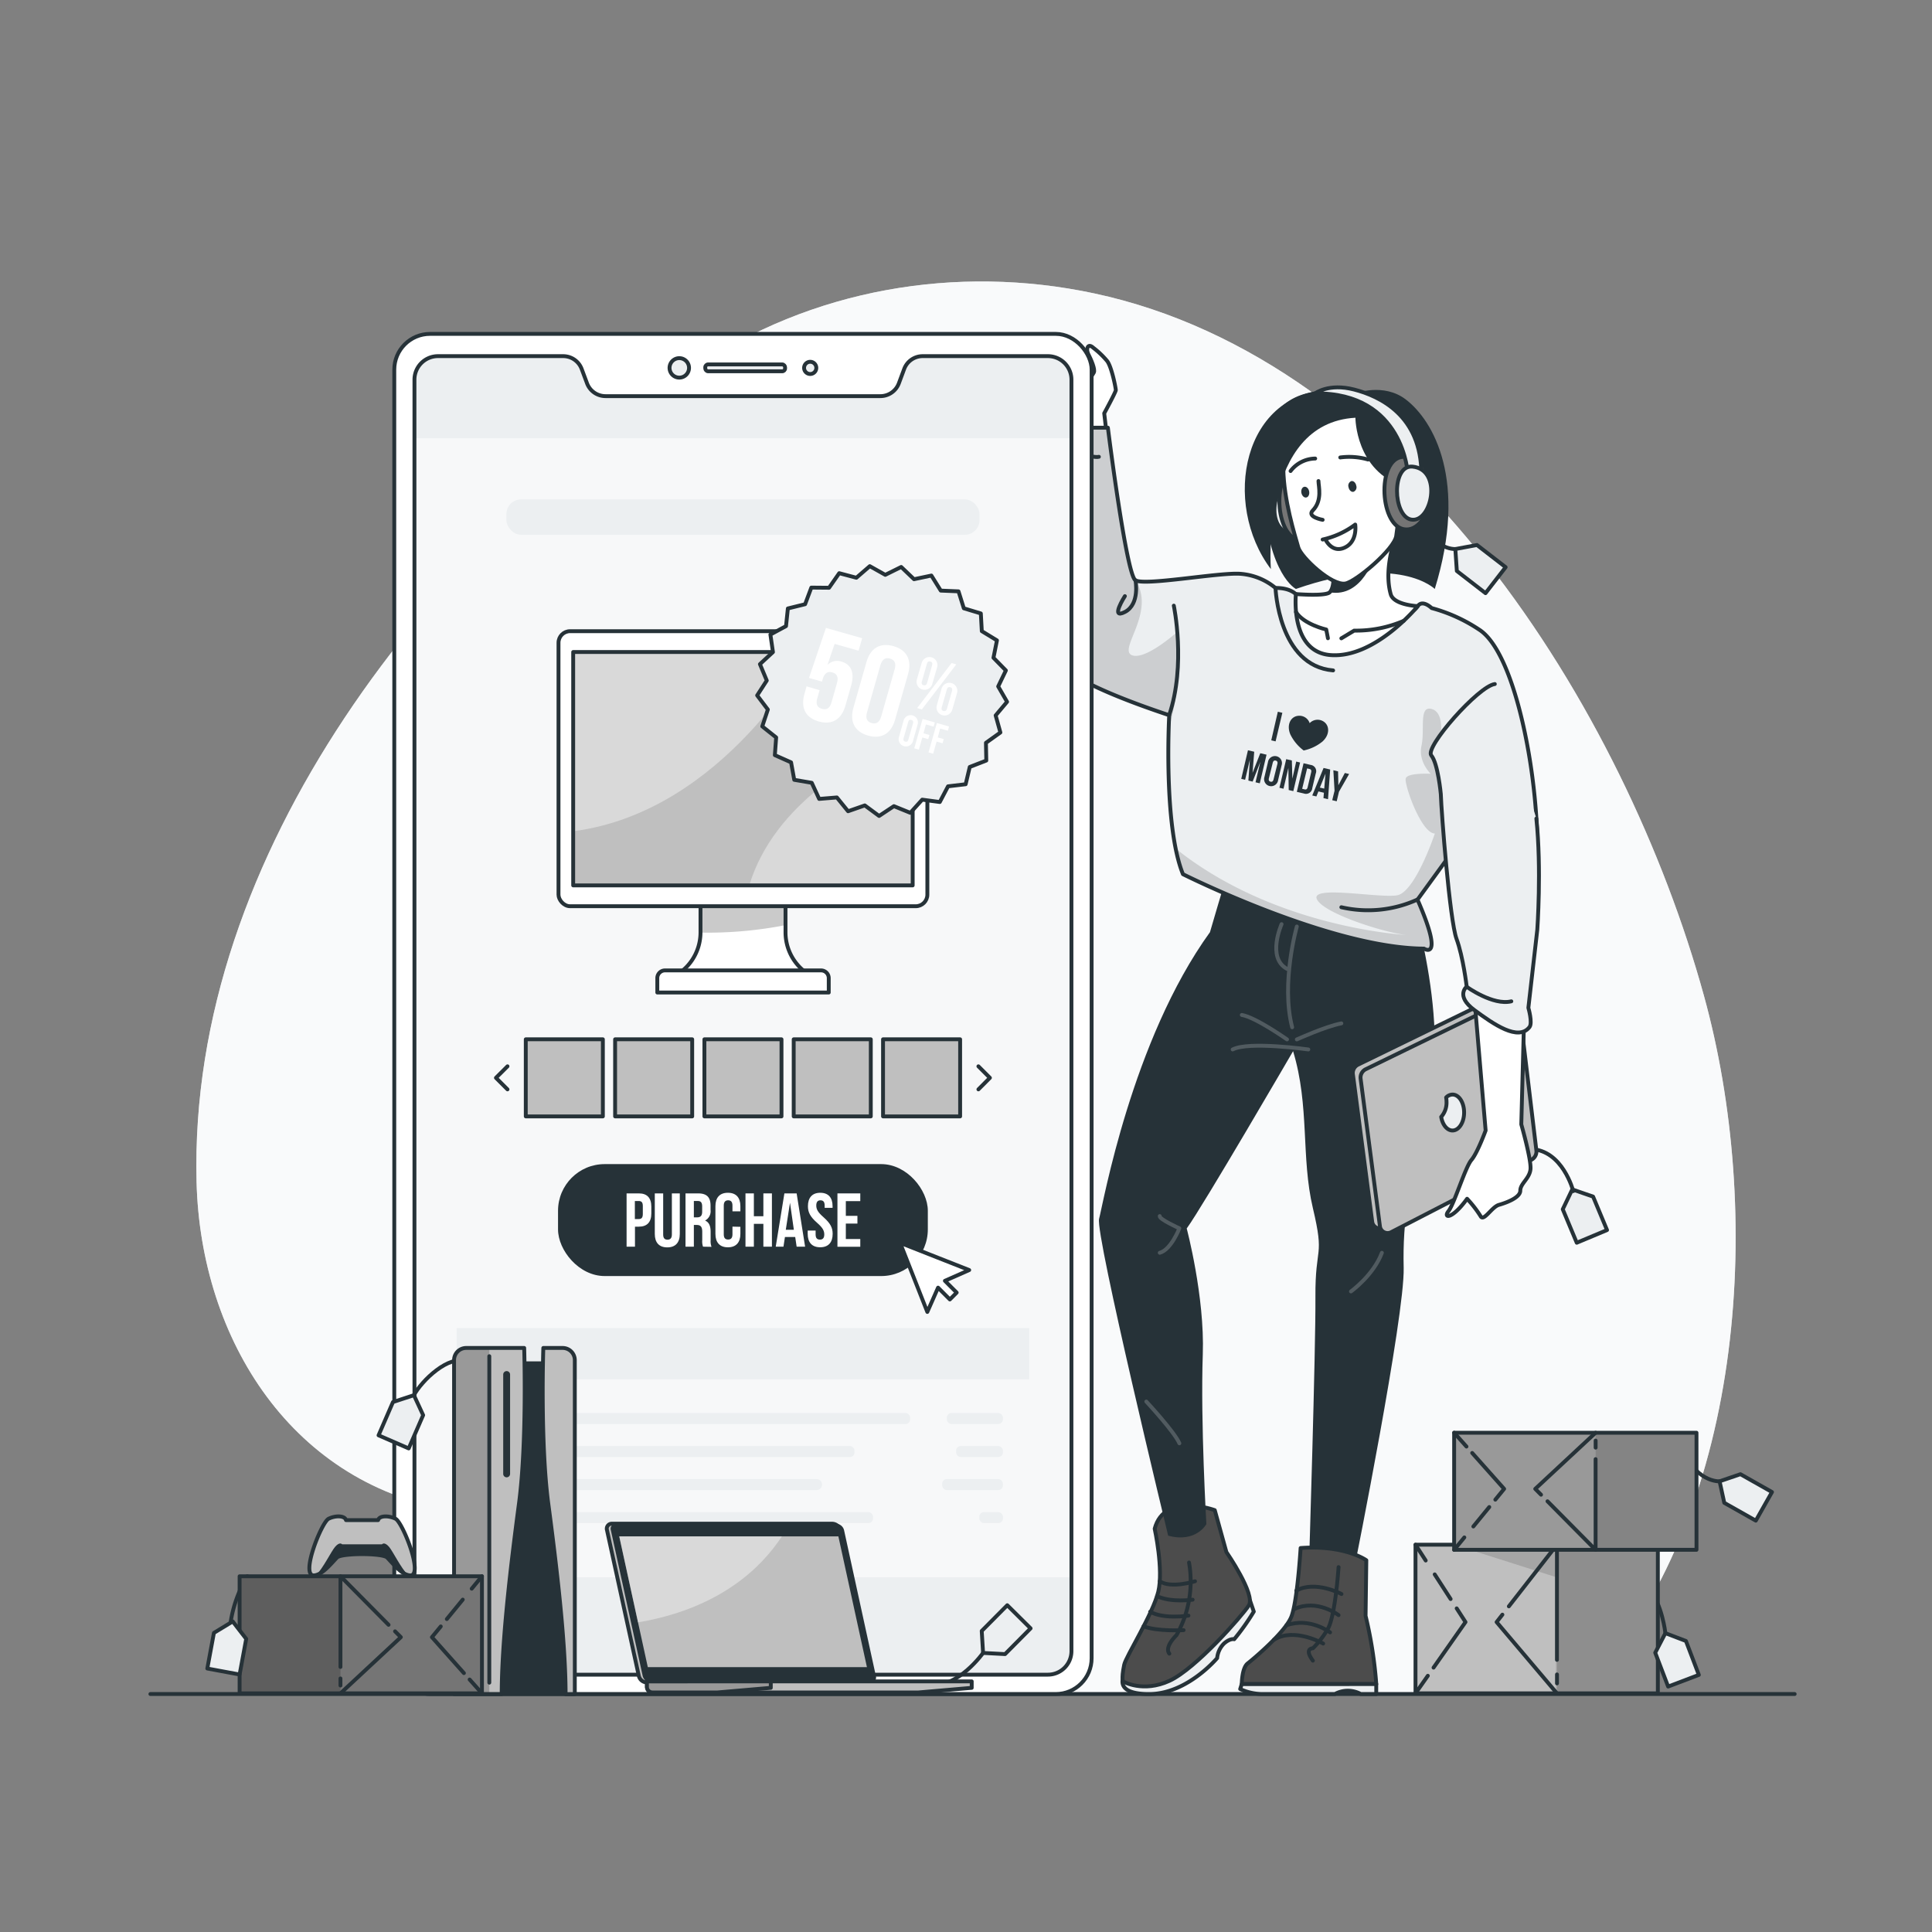 <svg xmlns="http://www.w3.org/2000/svg" xmlns:xlink="http://www.w3.org/1999/xlink" viewBox="0 0 500 500"><rect x="0" y="0" width="500" height="500" fill="#808080" stroke="none"/><defs><clipPath id="freepik--clip-path--inject-14"><path d="M314.38,390.83s-13-4.79-15.55,4.8c0,0,2.32,10.55.93,16.31s-8.39,16.79-8.82,18.89c-.84,4.09-.21,4.37-.21,4.37s5.1,2.94,11.93-.21,18.68-16.7,20.53-19.49-5.8-13.83-5.8-13.83Z" style="fill:#fff;stroke:#263238;stroke-linecap:round;stroke-linejoin:round"></path></clipPath><clipPath id="freepik--clip-path-2--inject-14"><path d="M353.6,403.79s-5.54-4-17-3.16c0,0-.83,13.75-2.39,17.75s-9.79,10.93-11.31,12.11-1.53,5.35-1.53,5.35h34.81a109.61,109.61,0,0,0-2.77-17.66Z" style="fill:#fff;stroke:#263238;stroke-linecap:round;stroke-linejoin:round"></path></clipPath><clipPath id="freepik--clip-path-3--inject-14"><path d="M382.77,162.92a41.7,41.7,0,0,0-12.26-5.55s-2.36-2.31-3.6-.5c-5,7.22-31.57-3.12-31.57-3.12s-1.47-1.65-5.24-1.58A16.12,16.12,0,0,0,321,148.5c-5.54-.4-24.79,3.18-27.16,1.67s-7.12-39.48-7.12-39.48H275.26v4.91s-5.14,12.1-4.74,29.5-15.4,24.14,32.07,40c0,0-1.58,28.48,3.56,41.14,0,0,38.12,19.14,62.38,19.26,0,0,5.4,3.55-1.68-12.67L375,221.62s11.47,20,19.38,14.48S396,171.28,382.77,162.92Z" style="fill:#ECEFF1;stroke:#263238;stroke-linecap:round;stroke-linejoin:round"></path></clipPath><clipPath id="freepik--clip-path-4--inject-14"><path d="M212.29,253.63h-40l1-.41a12.89,12.89,0,0,0,8-11.86V226.62h22v14.65a12.91,12.91,0,0,0,8,11.95Z" style="fill:#fff;stroke:#263238;stroke-linecap:round;stroke-linejoin:round"></path></clipPath><clipPath id="freepik--clip-path-5--inject-14"><rect x="148.34" y="168.74" width="87.86" height="60.4" style="fill:#bfbfbf;stroke:#263238;stroke-linecap:round;stroke-linejoin:round"></rect></clipPath><clipPath id="freepik--clip-path-6--inject-14"><rect x="366.33" y="399.77" width="62.72" height="38.46" style="fill:#bfbfbf;stroke:#263238;stroke-linecap:round;stroke-linejoin:round"></rect></clipPath><clipPath id="freepik--clip-path-7--inject-14"><rect x="376.33" y="370.79" width="62.72" height="30.3" style="fill:#999;stroke:#263238;stroke-linecap:round;stroke-linejoin:round"></rect></clipPath><clipPath id="freepik--clip-path-8--inject-14"><path d="M134.31,389.12c-2.1,15.86-4.47,35.63-4.47,49.28H117.51V352a3.15,3.15,0,0,1,3.15-3.15h15S136.42,373.26,134.31,389.12Z" style="fill:#bfbfbf;stroke:#263238;stroke-linecap:round;stroke-linejoin:round"></path></clipPath><clipPath id="freepik--clip-path-9--inject-14"><rect x="62" y="407.93" width="62.72" height="30.3" transform="translate(186.73 846.17) rotate(180)" style="fill:#757575;stroke:#263238;stroke-linecap:round;stroke-linejoin:round"></rect></clipPath></defs><g id="freepik--background-simple--inject-14"><path d="M118.2,391.05c14.36,2.14,29,1.77,43.39,3.61,36.32,4.64,59,24.73,85.16,43.75H409.12c1.17-1.22,2.31-2.46,3.42-3.74,39.51-45.45,43.72-121.67,28.43-177C420.47,183.35,364,93.21,283.22,75.94c-35.73-7.64-73.37-1.13-103.59,19.44-67.33,45.83-130.91,125-128.76,210.49C51.9,346.84,75.85,384.73,118.2,391.05Z" style="fill:#ECEFF1"></path><path d="M118.2,391.05c14.36,2.14,29,1.77,43.39,3.61,36.32,4.64,59,24.73,85.16,43.75H409.12c1.17-1.22,2.31-2.46,3.42-3.74,39.51-45.45,43.72-121.67,28.43-177C420.47,183.35,364,93.21,283.22,75.94c-35.73-7.64-73.37-1.13-103.59,19.44-67.33,45.83-130.91,125-128.76,210.49C51.9,346.84,75.85,384.73,118.2,391.05Z" style="fill:#fff;opacity:0.7"></path></g><g id="freepik--Floor--inject-14"><line x1="38.92" y1="438.41" x2="464.46" y2="438.41" style="fill:none;stroke:#263238;stroke-linecap:round;stroke-linejoin:round"></line></g><g id="freepik--Character--inject-14"><path d="M286.51,113.29l-.74-6.33s3-5.51,3-6-1.06-6-2.24-7.53A22.47,22.47,0,0,0,282.94,90c-1.31-1.18-1.84,0-1.44,1.38a21.06,21.06,0,0,0-4.62-1,11.93,11.93,0,0,0-2.51,1,6.81,6.81,0,0,0-1.58-.21,11.41,11.41,0,0,0-2.32,1.21,14.32,14.32,0,0,0-1.7.58c-.88.49-2,2.84-2,2.84s-1.59.68-1.85,1.21-2.64,3.84-2,4.11c1.44.64,4-1.19,4-1.19s3.79.34,4,1.33,3.05,6,4.93,6.81V114Z" style="fill:#fff;stroke:#263238;stroke-linecap:round;stroke-linejoin:round"></path><polygon points="389.66 146.79 384.45 153.51 377.03 147.77 376.64 142.09 382.24 141.05 389.66 146.79" style="fill:#ECEFF1;stroke:#263238;stroke-linecap:round;stroke-linejoin:round"></polygon><path d="M350.78,101.79s7.27-2.78,13,1.56c7.24,5.5,16.15,21.18,7.54,49.07,0,0-9.29-9.29-35.94,0,0,0-7.09-3.55-8.47-23.93C326.19,117.74,324.67,97.24,350.78,101.79Z" style="fill:#263238"></path><path d="M376.64,142.08s-6.8.54-9.73-10.71" style="fill:none;stroke:#263238;stroke-linecap:round;stroke-linejoin:round"></path><polygon points="415.9 318.34 408.06 321.62 404.44 312.96 406.9 307.82 412.29 309.68 415.9 318.34" style="fill:#ECEFF1;stroke:#263238;stroke-linecap:round;stroke-linejoin:round"></polygon><path d="M407.16,308.26s-2.73-10.68-11.06-10.88" style="fill:none;stroke:#263238;stroke-linecap:round;stroke-linejoin:round"></path><path d="M334.67,138.23c5.48.54,5.12-12.81.37-13.69C329.71,123.55,326.79,137.47,334.67,138.23Z" style="fill:#ECEFF1;stroke:#263238;stroke-linecap:round;stroke-linejoin:round"></path><path d="M336.6,121c-7.49-.73-7,17.52-.51,18.72C343.39,141.09,347.37,122.05,336.6,121Z" style="fill:#757575;stroke:#263238;stroke-linecap:round;stroke-linejoin:round"></path><path d="M323.48,414.15l1,2.93a58.55,58.55,0,0,1-5.07,7.15s-1-.33-2.65,1.12a6.13,6.13,0,0,0-1.76,3.76s-7.64,9.16-17.33,9.3-6.77-4.75-6.77-4.75Z" style="fill:#ECEFF1;stroke:#263238;stroke-linecap:round;stroke-linejoin:round"></path><path d="M314.38,390.83s-13-4.79-15.55,4.8c0,0,2.32,10.55.93,16.31s-8.39,16.79-8.82,18.89c-.84,4.09-.21,4.37-.21,4.37s5.1,2.94,11.93-.21,18.68-16.7,20.53-19.49-5.8-13.83-5.8-13.83Z" style="fill:#fff"></path><g style="clip-path:url(#freepik--clip-path--inject-14)"><path d="M314.38,390.83s-13-4.79-15.55,4.8c0,0,2.32,10.55.93,16.31s-8.39,16.79-8.82,18.89c-.84,4.09-.21,4.37-.21,4.37s5.1,2.94,11.93-.21,18.68-16.7,20.53-19.49-5.8-13.83-5.8-13.83Z" style="opacity:0.7"></path></g><path d="M314.38,390.83s-13-4.79-15.55,4.8c0,0,2.32,10.55.93,16.31s-8.39,16.79-8.82,18.89c-.84,4.09-.21,4.37-.21,4.37s5.1,2.94,11.93-.21,18.68-16.7,20.53-19.49-5.8-13.83-5.8-13.83Z" style="fill:none;stroke:#263238;stroke-linecap:round;stroke-linejoin:round"></path><path d="M307.72,404.38a28.26,28.26,0,0,1-3.25,18.81s-3.21,3-1.85,4.77" style="fill:none;stroke:#263238;stroke-linecap:round;stroke-linejoin:round"></path><path d="M306.31,421.88s-6.8.4-10.35-1" style="fill:none;stroke:#263238;stroke-linecap:round;stroke-linejoin:round"></path><path d="M307.57,418.12s-6.36,1-9.91-1" style="fill:none;stroke:#263238;stroke-linecap:round;stroke-linejoin:round"></path><path d="M308.65,414s-5.57.81-9.2-.92" style="fill:none;stroke:#263238;stroke-linecap:round;stroke-linejoin:round"></path><path d="M309.27,409.23s-6.2,1.95-9.13,0" style="fill:none;stroke:#263238;stroke-linecap:round;stroke-linejoin:round"></path><path d="M363.27,225.57s12,34.93,6.69,57.82-7,32.28-6.69,44.72-12.65,77.11-12.65,77.11H338.76s1.76-56,1.67-69.57,2.45-9.86-.66-23-.8-26.37-5.12-40.61c0,0-23.31,40.09-27.53,45.89,0,0,4.69,17.61,4.16,32.58-.61,17.53.93,43.92.93,43.92s-2.64,4.95-9.89,3c0,0-18.94-78.11-17.88-82s8.44-46.14,28.7-74.19c0,0,3.47-11.94,5.85-19.58Z" style="fill:#263238"></path><path d="M353.6,403.79s-5.54-4-17-3.16c0,0-.83,13.75-2.39,17.75s-9.79,10.93-11.31,12.11-1.53,5.35-1.53,5.35h34.81a109.61,109.61,0,0,0-2.77-17.66Z" style="fill:#fff"></path><g style="clip-path:url(#freepik--clip-path-2--inject-14)"><path d="M353.6,403.79s-5.54-4-17-3.16c0,0-.83,13.75-2.39,17.75s-9.79,10.93-11.31,12.11-1.53,5.35-1.53,5.35h34.81a109.61,109.61,0,0,0-2.77-17.66Z" style="opacity:0.7"></path></g><path d="M353.6,403.79s-5.54-4-17-3.16c0,0-.83,13.75-2.39,17.75s-9.79,10.93-11.31,12.11-1.53,5.35-1.53,5.35h34.81a109.61,109.61,0,0,0-2.77-17.66Z" style="fill:none;stroke:#263238;stroke-linecap:round;stroke-linejoin:round"></path><path d="M346.42,405.57s-.83,12.66-2.79,16a23.46,23.46,0,0,1-3.86,5s-2.38,0,0,3.2" style="fill:none;stroke:#263238;stroke-linecap:round;stroke-linejoin:round"></path><path d="M342.43,425.35s-7.43-4.26-12.72-1" style="fill:none;stroke:#263238;stroke-linecap:round;stroke-linejoin:round"></path><path d="M344.22,422.46s-5.19-4-11.3-1.83" style="fill:none;stroke:#263238;stroke-linecap:round;stroke-linejoin:round"></path><path d="M346.42,418s-5.58-4.33-11.46-1.57" style="fill:none;stroke:#263238;stroke-linecap:round;stroke-linejoin:round"></path><path d="M347.17,412.53s-6.76-3.63-11.69-.87" style="fill:none;stroke:#263238;stroke-linecap:round;stroke-linejoin:round"></path><path d="M356.17,435.84v2.57h-4a7,7,0,0,0-6.7,0H326.7a13.67,13.67,0,0,1-5.74-1.29l.4-1.28Z" style="fill:#ECEFF1;stroke:#263238;stroke-linecap:round;stroke-linejoin:round"></path><path d="M382.77,162.92a41.7,41.7,0,0,0-12.26-5.55s-2.36-2.31-3.6-.5c-5,7.22-31.57-3.12-31.57-3.12s-1.47-1.65-5.24-1.58A16.12,16.12,0,0,0,321,148.5c-5.54-.4-24.79,3.18-27.16,1.67s-7.12-39.48-7.12-39.48H275.26v4.91s-5.14,12.1-4.74,29.5-15.4,24.14,32.07,40c0,0-1.58,28.48,3.56,41.14,0,0,38.12,19.14,62.38,19.26,0,0,5.4,3.55-1.68-12.67L375,221.62s11.47,20,19.38,14.48S396,171.28,382.77,162.92Z" style="fill:#ECEFF1"></path><g style="clip-path:url(#freepik--clip-path-3--inject-14)"><path d="M302.45,188.69c.06-2.27.14-3.63.14-3.63-47.47-15.83-31.68-22.55-32.07-40s4.74-29.5,4.74-29.5v-4.92h11.48s4.74,38,7.12,39.49c5.34,8.21-4.45,17.85-1,19.4s11.82-6,11.82-6A65.75,65.75,0,0,1,302.45,188.69Z" style="fill-opacity:0.7;opacity:0.2"></path><path d="M392.26,211.93s-2.26,16.41-3.45,24.61C382,233.83,375,221.61,375,221.61l-8.14,11.17c7.08,16.22,1.68,12.68,1.68,12.68-24.26-.12-62.38-19.26-62.38-19.26a37,37,0,0,1-1.87-6.57c24.86,19.87,57,22.18,59.86,22.35-4.87-.33-21.36-5.39-23.31-9.2s16-.28,20.71-1.07,9.79-16,9.79-16c-3.52,0-7.95-12.66-7.54-14.23s6.47-1.22,6.47-1.22-3.31-3.15-2.39-7.27-.73-10.32,2.54-9.53,2.47,6.29,2.47,6.29Z" style="fill-opacity:0.7;opacity:0.2"></path></g><path d="M382.77,162.92a41.7,41.7,0,0,0-12.26-5.55s-2.36-2.31-3.6-.5c-5,7.22-31.57-3.12-31.57-3.12s-1.47-1.65-5.24-1.58A16.12,16.12,0,0,0,321,148.5c-5.54-.4-24.79,3.18-27.16,1.67s-7.12-39.48-7.12-39.48H275.26v4.91s-5.14,12.1-4.74,29.5-15.4,24.14,32.07,40c0,0-1.58,28.48,3.56,41.14,0,0,38.12,19.14,62.38,19.26,0,0,5.4,3.55-1.68-12.67L375,221.62s11.47,20,19.38,14.48S396,171.28,382.77,162.92Z" style="fill:none;stroke:#263238;stroke-linecap:round;stroke-linejoin:round"></path><path d="M344.31,169.53c11.53.92,22.6-12.66,22.6-12.66s-6.25-.26-7-3.12c-2.52-9,3.7-20.92,3.7-20.92s-27.57,3-22.23,8.87a15.81,15.81,0,0,1,2.49,3.57c2,4,1.1,7.18.27,8a1.25,1.25,0,0,1-.19.15c-1.61.9-8.57.32-8.57.32S333.79,168.69,344.31,169.53Z" style="fill:#fff;stroke:#263238;stroke-linecap:round;stroke-linejoin:round"></path><path d="M363.28,160.67a31.18,31.18,0,0,1-12.82,2.53l-3.32,2" style="fill:none;stroke:#263238;stroke-linecap:round;stroke-linejoin:round"></path><path d="M343.67,165.18l-.44-2.26s-5.81-1.31-7.84-4.54" style="fill:none;stroke:#263238;stroke-linecap:round;stroke-linejoin:round"></path><path d="M344.1,153.28c8.64,1.52,11.73-9.66,11.73-9.66s-6.93-1.46-12,1.65C345.84,149.25,344.93,152.45,344.1,153.28Z" style="fill:#263238"></path><path d="M343.8,104.25C325,107,334.06,134.78,336,141.67c.72,2.55,8.65,10,12.2,9.34,2.77-.53,12.63-8.86,13.14-12.3C362.69,129.53,365,101.13,343.8,104.25Z" style="fill:#fff;stroke:#263238;stroke-linecap:round;stroke-linejoin:round"></path><path d="M341.22,124.49c0,1.3,1.08,5-1.47,7.61-1.65,1.68,2.55,2.43,2.55,2.43" style="fill:none;stroke:#263238;stroke-linecap:round;stroke-linejoin:round"></path><path d="M340.37,118.67A8.19,8.19,0,0,0,334,121.9" style="fill:none;stroke:#263238;stroke-linecap:round;stroke-linejoin:round"></path><path d="M346.86,118.39a17.65,17.65,0,0,1,7.2.54" style="fill:none;stroke:#263238;stroke-linecap:round;stroke-linejoin:round"></path><path d="M336.8,127.56c.15.76.71,1.3,1.27,1.19s.88-.81.74-1.58-.72-1.3-1.27-1.19S336.65,126.79,336.8,127.56Z" style="fill:#263238"></path><path d="M349,126.08c.14.77.71,1.31,1.27,1.2a1.26,1.26,0,0,0,.73-1.58c-.14-.77-.71-1.3-1.27-1.2A1.27,1.27,0,0,0,349,126.08Z" style="fill:#263238"></path><path d="M342.3,139.63a22,22,0,0,0,8.43-3.87s.75,4.81-3.23,6.15c-3.05,1-4.54-2.43-4.54-2.43" style="fill:none;stroke:#263238;stroke-linecap:round;stroke-linejoin:round"></path><path d="M350.78,108.11s0,13.79,12.5,17.78l4.59-13.62L345.32,100.8c-23.94.11-29.18,29.59-16.42,46.48C328.9,147.28,326,109.5,350.78,108.11Z" style="fill:#263238"></path><path d="M360.68,126.69c-.29-1.53,3.28-5.76,4.8-3.36,2.6,4.11,1.27,8-.94,9.63-1,.74-2.2,2.08-3.22,1" style="fill:#fff;stroke:#263238;stroke-linecap:round;stroke-linejoin:round"></path><path d="M363.79,118.24c-7.5-.73-7,17.52-.51,18.72C370.57,138.32,374.55,119.28,363.79,118.24Z" style="fill:#757575;stroke:#263238;stroke-linecap:round;stroke-linejoin:round"></path><path d="M364.35,122.71s-1-21.17-24-20.9c0,0,3.47-2.7,10.09-1s17.41,6.73,17.41,21.91Z" style="fill:#ECEFF1;stroke:#263238;stroke-linecap:round;stroke-linejoin:round"></path><path d="M365.56,120.76c-5.47-.53-5.11,12.81-.37,13.7C370.53,135.45,373.44,121.52,365.56,120.76Z" style="fill:#ECEFF1;stroke:#263238;stroke-linecap:round;stroke-linejoin:round"></path><g style="opacity:0.2"><path d="M335.62,239.78s-4.17,14.61-1.21,26.08" style="fill:none;stroke:#fff;stroke-linecap:round;stroke-linejoin:round"></path><path d="M333.08,269s-8.14-5.74-11.7-6.33" style="fill:none;stroke:#fff;stroke-linecap:round;stroke-linejoin:round"></path><path d="M338.59,271.6s-15.43-2.18-19.58,0" style="fill:none;stroke:#fff;stroke-linecap:round;stroke-linejoin:round"></path><path d="M335.62,269s7.4-3.36,11.52-4.15" style="fill:none;stroke:#fff;stroke-linecap:round;stroke-linejoin:round"></path><path d="M331.67,239.17s-3.9,8.72,1.41,11.57" style="fill:none;stroke:#fff;stroke-linecap:round;stroke-linejoin:round"></path><path d="M300.14,314.72c-.21.79,5.08,3.17,5.08,3.17s-2.12,5.53-5.08,6.33" style="fill:none;stroke:#fff;stroke-linecap:round;stroke-linejoin:round"></path><path d="M357.63,324.22c-2.16,5.8-8,10-8,10" style="fill:none;stroke:#fff;stroke-linecap:round;stroke-linejoin:round"></path><path d="M296.66,362.72s7.36,7.91,8.56,10.81" style="fill:none;stroke:#fff;stroke-linecap:round;stroke-linejoin:round"></path></g><path d="M391.13,259.14l4.48,37.39a2.4,2.4,0,0,1-1.29,2.43L358,317.72a2,2,0,0,1-2.87-1.51l-5-38.2a2.42,2.42,0,0,1,1.34-2.48l36.82-17.94A2,2,0,0,1,391.13,259.14Z" style="fill:#bfbfbf;stroke:#263238;stroke-linecap:round;stroke-linejoin:round"></path><path d="M393.13,260.33l4.48,37.38a2.42,2.42,0,0,1-1.29,2.44L360,318.9a2,2,0,0,1-2.87-1.5l-5-38.21a2.41,2.41,0,0,1,1.33-2.48l36.82-17.93A2,2,0,0,1,393.13,260.33Z" style="fill:#bfbfbf;stroke:#263238;stroke-linecap:round;stroke-linejoin:round"></path><path d="M374.36,285.15a7,7,0,0,0-.1-1.13,2.36,2.36,0,0,1,1.65-.75c1.68,0,3,2.08,3,4.65s-1.35,4.65-3,4.65c-1.42,0-2.6-1.5-2.93-3.52A5.58,5.58,0,0,0,374.36,285.15Z" style="fill:#ECEFF1;stroke:#263238;stroke-linecap:round;stroke-linejoin:round"></path><path d="M380.79,249.05l3.69,43.52s-2.11,5.8-3.69,7.65-4.44,11.36-5.91,13.2.79,2.36,4.8-3.18a29.5,29.5,0,0,1,3.48,4.48c.79,1.58,2.9-2.37,4.75-2.9s5.54-1.85,5.54-3.69,2.4-3.1,2.64-5.54-2.38-11.6-2.38-11.6l1.06-40.25Z" style="fill:#fff;stroke:#263238;stroke-linecap:round;stroke-linejoin:round"></path><path d="M397.61,211.84c1.36,13,.24,28.77.24,28.77l-2.31,20.21s1.15,3.94.28,5c-2.9,3.7-9.23-.72-14.24-4.41s-2-6.07-2-6.07-.9-7.65-2.64-12.39-3.91-32.63-4.06-37.46c0,0-.72-7.91-2.47-10s12.23-17.93,16.45-18.46" style="fill:#ECEFF1;stroke:#263238;stroke-linecap:round;stroke-linejoin:round"></path><path d="M303.78,156.74S307,172,302.59,185.06" style="fill:none;stroke:#263238;stroke-linecap:round;stroke-linejoin:round"></path><path d="M366.85,232.79a30.81,30.81,0,0,1-19.71,2" style="fill:none;stroke:#263238;stroke-linecap:round;stroke-linejoin:round"></path><path d="M330.1,152.17s.75,20.15,14.91,21.33" style="fill:none;stroke:#263238;stroke-linecap:round;stroke-linejoin:round"></path><path d="M293.86,150.17s1.22,6.16-2.74,8.21,0-4.1,0-4.1" style="fill:none;stroke:#263238;stroke-linecap:round;stroke-linejoin:round"></path><path d="M379.58,255.38s6.82,4.94,11.55,3.76" style="fill:none;stroke:#263238;stroke-linecap:round;stroke-linejoin:round"></path><path d="M275.26,115.6s7.16,3.13,9.13,2.62" style="fill:none;stroke:#263238;stroke-linecap:round;stroke-linejoin:round"></path><path d="M324.16,200h0l2-5.07,1.62.38-1.75,7.41-1.1-.26,1.25-5.31h0l-2,5.13-1.1-.26.39-5.44h0l-1.24,5.23-1-.24,1.74-7.4,1.62.38Z" style="fill:#263238"></path><path d="M328.15,197.23a1.82,1.82,0,1,1,3.53.83l-.91,3.85a1.82,1.82,0,1,1-3.53-.83Zm.24,4.19c-.13.53.06.79.43.88s.65-.06.77-.59l1-4c.12-.53-.07-.78-.44-.87s-.64.06-.77.59Z" style="fill:#263238"></path><path d="M333.43,198.75h0l-1.26,5.37-1.05-.25,1.75-7.4,1.46.34.13,4.71h0l1-4.43,1,.25-1.75,7.4-1.19-.28Z" style="fill:#263238"></path><path d="M337.36,197.53l1.84.43a1.63,1.63,0,0,1,1.31,2.24l-.89,3.74a1.63,1.63,0,0,1-2.16,1.42l-1.84-.43Zm.92,1.33L337,204.14l.66.16c.37.09.63-.05.76-.58l.91-3.85c.12-.53-.06-.77-.43-.86Z" style="fill:#263238"></path><path d="M343.69,206.83l-1.18-.28.12-1.39-1.43-.34-.52,1.3-1.07-.25,2.93-7.12,1.71.4Zm-2.11-3,1.13.26.33-3.87h0Z" style="fill:#263238"></path><path d="M345.38,204.64l-.31-5.3,1.22.29.08,3.58h0l1.67-3.16,1.11.26-2.63,4.6-.58,2.46-1.16-.28Z" style="fill:#263238"></path><path d="M330.7,184.2l1.17.27-1.75,7.4L329,191.6Z" style="fill:#263238"></path><path d="M342.41,186.65a2.83,2.83,0,0,0-3.47.5,2.79,2.79,0,0,0-2.93-1.9c-2,.16-3.13,2.37-2.05,4.86a11.43,11.43,0,0,0,3.17,3.91l.26.21.32-.08a11.46,11.46,0,0,0,4.52-2.22C344.25,190.12,344.13,187.63,342.41,186.65Z" style="fill:#263238"></path><path d="M281.5,91.33c.92,1.79,2,4.29,1.58,5.08s-3.43,4.9-2.38,7.4" style="fill:none;stroke:#263238;stroke-linecap:round;stroke-linejoin:round"></path><path d="M266.73,95.75l-1.06,3a2,2,0,0,0,2.64-.53c1.18-1.45,3.56-.84,3.56-.84" style="fill:none;stroke:#263238;stroke-linecap:round;stroke-linejoin:round"></path><path d="M274.37,91.33s-4.64,3,.89,2.31c3.31-.38,4.62.63,4.57.84" style="fill:none;stroke:#263238;stroke-linecap:round;stroke-linejoin:round"></path><path d="M270.47,92.33s-2,1.6-.84,2.54,3.58.56,4.05.51a6.54,6.54,0,0,1,3,.74" style="fill:none;stroke:#263238;stroke-linecap:round;stroke-linejoin:round"></path></g><g id="freepik--Device--inject-14"><rect x="102.04" y="86.41" width="180.47" height="352" rx="9.26" style="fill:#fff;stroke:#263238;stroke-linecap:round;stroke-linejoin:round"></rect><path d="M178.32,95.2a2.52,2.52,0,1,1-2.52-2.51A2.52,2.52,0,0,1,178.32,95.2Z" style="fill:#ECEFF1;stroke:#263238;stroke-linecap:round;stroke-linejoin:round"></path><path d="M211.26,95.2a1.58,1.58,0,1,1-1.58-1.57A1.58,1.58,0,0,1,211.26,95.2Z" style="fill:#ECEFF1;stroke:#263238;stroke-linecap:round;stroke-linejoin:round"></path><rect x="182.52" y="94.31" width="20.66" height="1.78" rx="0.74" style="fill:#ECEFF1;stroke:#263238;stroke-linecap:round;stroke-linejoin:round"></rect><path d="M277.29,98.3V427.36a6.09,6.09,0,0,1-6.09,6.09H113.35a6.09,6.09,0,0,1-6.09-6.09V98.3a6.08,6.08,0,0,1,6.09-6.08h32.4a5.11,5.11,0,0,1,4.79,3.32l1.38,3.7a5.1,5.1,0,0,0,4.78,3.33h71.14a5.11,5.11,0,0,0,4.79-3.33l1.38-3.7a5.09,5.09,0,0,1,4.78-3.32H271.2A6.09,6.09,0,0,1,277.29,98.3Z" style="fill:#ECEFF1;opacity:0.4"></path><path d="M277.29,408.19v19.17a6.08,6.08,0,0,1-6.09,6.09H113.35a6.09,6.09,0,0,1-6.09-6.09V408.19Z" style="fill:#ECEFF1"></path><path d="M277.29,98.31v15.12h-170V98.31a6.09,6.09,0,0,1,6.09-6.09h32.4a5.1,5.1,0,0,1,4.79,3.32l1.37,3.7a5.12,5.12,0,0,0,4.79,3.33h71.14a5.12,5.12,0,0,0,4.79-3.33l1.37-3.7a5.11,5.11,0,0,1,4.79-3.32H271.2A6.08,6.08,0,0,1,277.29,98.31Z" style="fill:#ECEFF1"></path><path d="M277.29,98.26V427.32a6.09,6.09,0,0,1-6.09,6.08H113.35a6.08,6.08,0,0,1-6.09-6.08V98.26a6.09,6.09,0,0,1,6.09-6.09h32.4a5.11,5.11,0,0,1,4.79,3.33l1.38,3.69a5.1,5.1,0,0,0,4.78,3.33h71.14a5.11,5.11,0,0,0,4.79-3.33L234,95.5a5.1,5.1,0,0,1,4.78-3.33H271.2A6.09,6.09,0,0,1,277.29,98.26Z" style="fill:none;stroke:#263238;stroke-linecap:round;stroke-linejoin:round"></path><rect x="144.42" y="301.27" width="95.7" height="28.97" rx="12.07" style="fill:#263238"></rect><path d="M168.56,312.26v1.79c0,2.21-1.07,3.41-3.23,3.41h-1v5.18h-2.17V308.85h3.2C167.49,308.85,168.56,310.05,168.56,312.26Zm-4.26-1.44v4.67h1c.69,0,1.06-.32,1.06-1.3v-2.07c0-1-.37-1.3-1.06-1.3Z" style="fill:#fff"></path><path d="M171.63,308.85v10.64c0,1,.43,1.34,1.12,1.34s1.13-.36,1.13-1.34V308.85h2.05v10.5c0,2.21-1.11,3.47-3.24,3.47s-3.23-1.26-3.23-3.47v-10.5Z" style="fill:#fff"></path><path d="M181.94,322.64a4.21,4.21,0,0,1-.2-1.7v-2.16c0-1.28-.43-1.76-1.42-1.76h-.75v5.62h-2.16V308.85h3.27c2.24,0,3.21,1,3.21,3.17v1.08a2.73,2.73,0,0,1-1.42,2.78v0c1.08.45,1.44,1.48,1.44,2.92V321a4.2,4.2,0,0,0,.23,1.68Zm-2.37-11.82v4.23h.85c.81,0,1.3-.35,1.3-1.45v-1.36c0-1-.34-1.42-1.1-1.42Z" style="fill:#fff"></path><path d="M191.61,317.5v1.83c0,2.2-1.1,3.47-3.23,3.47s-3.23-1.27-3.23-3.47v-7.17c0-2.21,1.1-3.47,3.23-3.47s3.23,1.26,3.23,3.47v1.34h-2.05V312c0-1-.43-1.36-1.12-1.36s-1.13.38-1.13,1.36v7.45c0,1,.44,1.34,1.13,1.34s1.12-.36,1.12-1.34v-2Z" style="fill:#fff"></path><path d="M195.1,322.64h-2.17V308.85h2.17v5.91h2.46v-5.91h2.21v13.79h-2.21v-5.91H195.1Z" style="fill:#fff"></path><path d="M208.36,322.64h-2.19l-.37-2.5h-2.66l-.38,2.5h-2L203,308.85h3.17Zm-5-4.37h2.09l-1-7h0Z" style="fill:#fff"></path><path d="M212.28,308.69c2.11,0,3.19,1.26,3.19,3.47v.43h-2.05V312c0-1-.39-1.36-1.08-1.36s-1.09.38-1.09,1.36.44,1.75,1.86,3c1.81,1.6,2.38,2.74,2.38,4.32,0,2.2-1.1,3.47-3.23,3.47s-3.23-1.27-3.23-3.47v-.85h2.05v1c0,1,.43,1.34,1.12,1.34s1.12-.36,1.12-1.34-.43-1.76-1.85-3c-1.81-1.59-2.38-2.74-2.38-4.31C209.09,310,210.17,308.69,212.28,308.69Z" style="fill:#fff"></path><path d="M218.9,314.66h3v2h-3v4h3.74v2h-5.91V308.85h5.91v2H218.9Z" style="fill:#fff"></path><path d="M212.29,253.63h-40l1-.41a12.89,12.89,0,0,0,8-11.86V226.62h22v14.65a12.91,12.91,0,0,0,8,11.95Z" style="fill:#fff"></path><g style="clip-path:url(#freepik--clip-path-4--inject-14)"><path d="M203.26,226.62v12.81a105.59,105.59,0,0,1-22,1.93V226.62Z" style="fill-opacity:0.7;opacity:0.3"></path></g><path d="M212.29,253.63h-40l1-.41a12.89,12.89,0,0,0,8-11.86V226.62h22v14.65a12.91,12.91,0,0,0,8,11.95Z" style="fill:none;stroke:#263238;stroke-linecap:round;stroke-linejoin:round"></path><rect x="144.54" y="163.35" width="95.46" height="71.18" rx="3" style="fill:#fff;stroke:#263238;stroke-linecap:round;stroke-linejoin:round"></rect><rect x="148.34" y="168.74" width="87.86" height="60.4" style="fill:#bfbfbf"></rect><g style="clip-path:url(#freepik--clip-path-5--inject-14)"><path d="M209.37,168.74s-21.86,41.27-61,46.39V168.74Z" style="fill:#fff;opacity:0.4"></path><path d="M236.2,190.08v39.06H193.9C200.37,207.88,222.18,195.85,236.2,190.08Z" style="fill:#fff;opacity:0.4"></path></g><rect x="148.34" y="168.74" width="87.86" height="60.4" style="fill:none;stroke:#263238;stroke-linecap:round;stroke-linejoin:round"></rect><path d="M172.06,251.14h40.42a2,2,0,0,1,2,2v3.72a0,0,0,0,1,0,0H170.11a0,0,0,0,1,0,0v-3.72A2,2,0,0,1,172.06,251.14Z" style="fill:#fff;stroke:#263238;stroke-linecap:round;stroke-linejoin:round"></path><rect x="136.07" y="268.97" width="19.95" height="19.95" style="fill:#bfbfbf;stroke:#263238;stroke-linecap:round;stroke-linejoin:round"></rect><rect x="159.19" y="268.97" width="19.95" height="19.95" style="fill:#bfbfbf;stroke:#263238;stroke-linecap:round;stroke-linejoin:round"></rect><rect x="182.3" y="268.97" width="19.95" height="19.95" style="fill:#bfbfbf;stroke:#263238;stroke-linecap:round;stroke-linejoin:round"></rect><rect x="205.41" y="268.97" width="19.95" height="19.95" style="fill:#bfbfbf;stroke:#263238;stroke-linecap:round;stroke-linejoin:round"></rect><rect x="228.53" y="268.97" width="19.95" height="19.95" style="fill:#bfbfbf;stroke:#263238;stroke-linecap:round;stroke-linejoin:round"></rect><polyline points="253.21 281.93 256.19 278.94 253.21 275.96" style="fill:none;stroke:#263238;stroke-linecap:round;stroke-linejoin:round"></polyline><polyline points="131.34 275.96 128.35 278.94 131.34 281.93" style="fill:none;stroke:#263238;stroke-linecap:round;stroke-linejoin:round"></polyline><polygon points="236.55 149.9 241.04 148.95 243.47 152.85 248.06 153.04 249.44 157.43 253.84 158.76 254.09 163.34 258.01 165.73 257.11 170.23 260.32 173.51 258.33 177.65 260.63 181.63 257.67 185.15 258.9 189.57 255.16 192.24 255.25 196.83 250.97 198.49 249.91 202.96 245.35 203.5 243.22 207.56 238.67 206.95 235.59 210.36 231.34 208.63 227.51 211.17 223.81 208.44 219.48 209.95 216.58 206.38 212 206.76 210.08 202.59 205.55 201.82 204.73 197.3 200.53 195.43 200.87 190.85 197.27 187.99 198.72 183.63 195.95 179.97 198.44 176.12 196.67 171.88 200.04 168.76 199.38 164.22 203.42 162.04 203.9 157.47 208.36 156.37 209.97 152.07 214.56 152.11 217.19 148.34 221.63 149.52 225.1 146.52 229.11 148.77 233.23 146.73 236.55 149.9" style="fill:#ECEFF1;stroke:#263238;stroke-linecap:round;stroke-linejoin:round"></polygon><path d="M212.11,178.62l-.6,2.1c-.46,1.62.08,2.4,1.22,2.72s2-.05,2.46-1.67l1.42-5c.46-1.62-.08-2.43-1.21-2.75s-2,.09-2.48,1.7l-.19.68-3.36-.95,4.38-12.95,9.37,2.67-.92,3.23-6.2-1.76L214.17,172l.07,0a3.46,3.46,0,0,1,3.54-.77c2.61.74,3.42,3,2.47,6.29l-1.43,5c-1,3.63-3.43,5.18-6.93,4.19s-4.71-3.58-3.68-7.2l.53-1.88Z" style="fill:#fff"></path><path d="M224.23,171.37c1-3.62,3.53-5.14,7-4.15s4.81,3.6,3.78,7.22l-3.35,11.77c-1,3.62-3.52,5.15-7,4.16s-4.82-3.61-3.79-7.23Zm.15,13c-.46,1.62.07,2.43,1.2,2.75s2-.09,2.48-1.7l3.48-12.22c.46-1.62-.08-2.44-1.21-2.76s-2,.09-2.48,1.71Z" style="fill:#fff"></path><path d="M238.53,171.56a2.07,2.07,0,1,1,4,1.13L241.28,177a2.07,2.07,0,1,1-4-1.13Zm.06,4.78c-.16.59,0,.9.44,1s.75-.05.91-.63l1.28-4.51c.17-.58,0-.9-.44-1s-.74,0-.91.63Zm7.68-4.75,1.22.35-8.91,11.66-1.22-.35Zm-2.59,6.63a2.07,2.07,0,1,1,4,1.13l-1.23,4.31a2.07,2.07,0,1,1-4-1.13Zm.06,4.78c-.17.58,0,.89.44,1s.74-.06.91-.64l1.28-4.5c.16-.58,0-.9-.44-1s-.75,0-.91.64Z" style="fill:#fff"></path><path d="M233.81,186.63a1.89,1.89,0,1,1,3.63,1l-1.12,4a1.89,1.89,0,1,1-3.63-1Zm.05,4.37c-.15.54,0,.82.41.93s.68,0,.83-.58l1.17-4.1c.15-.54,0-.82-.41-.93s-.68,0-.83.58Z" style="fill:#fff"></path><path d="M239,189.78l1.54.43-.31,1.09-1.54-.44-.89,3.14-1.19-.34,2.16-7.6,3.16.9-.31,1.08-2-.55Z" style="fill:#fff"></path><path d="M242.7,190.84l1.54.44-.31,1.08-1.54-.44-.89,3.14-1.2-.34,2.16-7.6,3.16.9-.31,1.09-2-.56Z" style="fill:#fff"></path><rect x="118.18" y="343.71" width="148.18" height="13.26" style="fill:#ECEFF1"></rect><rect x="124.99" y="365.68" width="110.55" height="2.85" rx="1.19" style="fill:#ECEFF1"></rect><rect x="124.99" y="374.23" width="96.15" height="2.85" rx="1.19" style="fill:#ECEFF1"></rect><path d="M211.31,385.63H126.42A1.43,1.43,0,0,1,125,384.2h0a1.43,1.43,0,0,1,1.43-1.42h84.89a1.42,1.42,0,0,1,1.42,1.42h0A1.42,1.42,0,0,1,211.31,385.63Z" style="fill:#ECEFF1"></path><rect x="124.99" y="391.33" width="100.95" height="2.85" rx="1.19" style="fill:#ECEFF1"></rect><rect x="245.04" y="365.68" width="14.51" height="2.85" rx="1.19" style="fill:#ECEFF1"></rect><rect x="247.44" y="374.23" width="12.11" height="2.85" rx="1.19" style="fill:#ECEFF1"></rect><rect x="243.84" y="382.78" width="15.71" height="2.85" rx="1.19" style="fill:#ECEFF1"></rect><rect x="253.45" y="391.33" width="6.11" height="2.85" rx="1.19" style="fill:#ECEFF1"></rect><rect x="131.05" y="129.24" width="122.45" height="9.16" rx="3.82" style="fill:#ECEFF1"></rect><polygon points="250.83 328.69 232.95 321.65 239.99 339.53 242.77 333.24 245.82 336.3 247.59 334.52 244.54 331.47 250.83 328.69" style="fill:#fff;stroke:#263238;stroke-linecap:round;stroke-linejoin:round"></polygon></g><g id="freepik--Stuff--inject-14"><path d="M64,407.93a32.75,32.75,0,0,0-4.35,12.14" style="fill:none;stroke:#263238;stroke-linecap:round;stroke-linejoin:round"></path><polygon points="105.77 374.85 97.97 371.46 101.7 362.85 107.12 361.07 109.51 366.24 105.77 374.85" style="fill:#ECEFF1;stroke:#263238;stroke-linecap:round;stroke-linejoin:round"></polygon><path d="M107.12,361.07c2-3.73,9-10.6,13.81-8.75" style="fill:none;stroke:#263238;stroke-linecap:round;stroke-linejoin:round"></path><polygon points="260.68 415.43 266.72 421.42 260.11 428.08 254.42 427.78 254.07 422.09 260.68 415.43" style="fill:#ECEFF1;stroke:#263238;stroke-linecap:round;stroke-linejoin:round"></polygon><path d="M254.42,427.78s-6.41,9-13.34,8.18" style="fill:none;stroke:#263238;stroke-linecap:round;stroke-linejoin:round"></path><polygon points="458.59 386.14 454.4 393.54 446.24 388.93 445.03 383.36 450.42 381.52 458.59 386.14" style="fill:#ECEFF1;stroke:#263238;stroke-linecap:round;stroke-linejoin:round"></polygon><path d="M445,383.36s-6.46.43-10.18-9.63" style="fill:none;stroke:#263238;stroke-linecap:round;stroke-linejoin:round"></path><path d="M431,422.66s-.82-7.54-4.28-11.51" style="fill:none;stroke:#263238;stroke-linecap:round;stroke-linejoin:round"></path><rect x="366.33" y="399.77" width="62.72" height="38.46" style="fill:#bfbfbf"></rect><g style="clip-path:url(#freepik--clip-path-6--inject-14)"><polygon points="376.33 399.77 402.94 408.24 402.94 438.24 429.06 438.24 429.06 399.77 376.33 399.77" style="fill-opacity:0.7;opacity:0.2"></polygon><rect x="402.69" y="399.24" width="26.36" height="39" style="fill-opacity:0.7;opacity:0.2"></rect></g><rect x="366.33" y="399.77" width="62.72" height="38.46" style="fill:none;stroke:#263238;stroke-linecap:round;stroke-linejoin:round"></rect><polyline points="388.82 417.87 387.32 419.79 402.94 438.24" style="fill:none;stroke:#263238;stroke-linecap:round;stroke-linejoin:round"></polyline><polyline points="402.94 429.57 402.94 399.77 390.49 415.72" style="fill:none;stroke:#263238;stroke-linecap:round;stroke-linejoin:round"></polyline><line x1="402.95" y1="433.34" x2="402.95" y2="435.66" style="fill:none;stroke:#263238;stroke-linecap:round;stroke-linejoin:round"></line><line x1="369.52" y1="433.69" x2="366.33" y2="438.23" style="fill:none;stroke:#263238;stroke-linecap:round;stroke-linejoin:round"></line><polyline points="376.99 416.25 379.27 419.79 371 431.58" style="fill:none;stroke:#263238;stroke-linecap:round;stroke-linejoin:round"></polyline><line x1="371.3" y1="407.45" x2="375.42" y2="413.83" style="fill:none;stroke:#263238;stroke-linecap:round;stroke-linejoin:round"></line><line x1="366.33" y1="399.77" x2="368.97" y2="403.86" style="fill:none;stroke:#263238;stroke-linecap:round;stroke-linejoin:round"></line><rect x="376.33" y="370.79" width="62.72" height="30.3" style="fill:#999"></rect><g style="clip-path:url(#freepik--clip-path-7--inject-14)"><rect x="412.95" y="370.79" width="26.11" height="30.3" style="fill-opacity:0.7;opacity:0.2"></rect></g><rect x="376.33" y="370.79" width="62.72" height="30.3" style="fill:none;stroke:#263238;stroke-linecap:round;stroke-linejoin:round"></rect><polyline points="398.82 386.83 397.32 385.32 412.94 370.79" style="fill:none;stroke:#263238;stroke-linecap:round;stroke-linejoin:round"></polyline><polyline points="412.94 377.62 412.94 401.1 400.49 388.53" style="fill:none;stroke:#263238;stroke-linecap:round;stroke-linejoin:round"></polyline><line x1="412.95" y1="374.65" x2="412.95" y2="372.82" style="fill:none;stroke:#263238;stroke-linecap:round;stroke-linejoin:round"></line><line x1="379.52" y1="374.37" x2="376.33" y2="370.79" style="fill:none;stroke:#263238;stroke-linecap:round;stroke-linejoin:round"></line><polyline points="386.99 388.11 389.27 385.32 381 376.03" style="fill:none;stroke:#263238;stroke-linecap:round;stroke-linejoin:round"></polyline><line x1="381.3" y1="395.05" x2="385.42" y2="390.02" style="fill:none;stroke:#263238;stroke-linecap:round;stroke-linejoin:round"></line><line x1="376.33" y1="401.1" x2="378.97" y2="397.88" style="fill:none;stroke:#263238;stroke-linecap:round;stroke-linejoin:round"></line><rect x="120.93" y="352.32" width="25.5" height="86.08" style="fill:#263238"></rect><path d="M134.31,389.12c-2.1,15.86-4.47,35.63-4.47,49.28H117.51V352a3.15,3.15,0,0,1,3.15-3.15h15S136.42,373.26,134.31,389.12Z" style="fill:#bfbfbf"></path><g style="clip-path:url(#freepik--clip-path-8--inject-14)"><path d="M126.63,348.81V438.4h-9.12V352a3.15,3.15,0,0,1,3.15-3.15Z" style="opacity:0.2"></path></g><path d="M134.31,389.12c-2.1,15.86-4.47,35.63-4.47,49.28H117.51V352a3.15,3.15,0,0,1,3.15-3.15h15S136.42,373.26,134.31,389.12Z" style="fill:none;stroke:#263238;stroke-linecap:round;stroke-linejoin:round"></path><line x1="126.63" y1="350.98" x2="126.63" y2="435.47" style="fill:#bfbfbf;stroke:#263238;stroke-linecap:round;stroke-linejoin:round"></line><path d="M148.76,438.41V352a3.15,3.15,0,0,0-3.15-3.15h-5s-.81,24.45,1.29,40.31,4.48,35.63,4.48,49.28Z" style="fill:#bfbfbf;stroke:#263238;stroke-linecap:round;stroke-linejoin:round"></path><path d="M131.12,382.33h0a.89.89,0,0,0,.89-.89V355.73a.89.89,0,0,0-.89-.89h0a.89.89,0,0,0-.89.89v25.71A.89.89,0,0,0,131.12,382.33Z" style="fill:#263238"></path><path d="M224.4,435.41H167.33a2.18,2.18,0,0,1-2-1.67L157.09,396a1.29,1.29,0,0,1,1.28-1.67h57.07a2.2,2.2,0,0,1,2,1.67l8.23,37.72A1.29,1.29,0,0,1,224.4,435.41Z" style="fill:#bfbfbf;stroke:#263238;stroke-linecap:round;stroke-linejoin:round"></path><path d="M225.4,435.41H168.33a2.18,2.18,0,0,1-2-1.67L158.09,396a1.29,1.29,0,0,1,1.28-1.67h57.07a2.2,2.2,0,0,1,2,1.67l8.23,37.72A1.29,1.29,0,0,1,225.4,435.41Z" style="fill:#263238"></path><polygon points="224.36 431.45 167.65 431.45 165.12 419.87 160.26 397.61 216.97 397.61 224.36 431.45" style="fill:#bfbfbf"></polygon><path d="M251.48,435.14v1.67L237.71,438H168.85a1.43,1.43,0,0,1-1.42-1.42v-1.43Z" style="fill:#bfbfbf;stroke:#263238;stroke-linecap:round;stroke-linejoin:round"></path><path d="M199.48,435.14v1.67L185.71,438H168.85a1.43,1.43,0,0,1-1.42-1.42v-1.43Z" style="fill:#999;stroke:#263238;stroke-linecap:round;stroke-linejoin:round"></path><path d="M202.35,397.61c-5.23,8-16,18.66-37.23,22.26l-4.86-22.26Z" style="fill:#fff;opacity:0.4"></path><rect x="62" y="407.93" width="62.72" height="30.3" transform="translate(186.73 846.17) rotate(180)" style="fill:#757575"></rect><g style="clip-path:url(#freepik--clip-path-9--inject-14)"><rect x="62" y="407.93" width="26.11" height="30.3" transform="translate(150.11 846.17) rotate(180)" style="opacity:0.2"></rect></g><rect x="62" y="407.93" width="62.72" height="30.3" transform="translate(186.73 846.17) rotate(180)" style="fill:none;stroke:#263238;stroke-linecap:round;stroke-linejoin:round"></rect><polyline points="102.24 422.19 103.74 423.7 88.11 438.24" style="fill:none;stroke:#263238;stroke-linecap:round;stroke-linejoin:round"></polyline><polyline points="88.11 431.41 88.11 407.93 100.56 420.5" style="fill:none;stroke:#263238;stroke-linecap:round;stroke-linejoin:round"></polyline><line x1="88.11" y1="434.38" x2="88.11" y2="436.21" style="fill:none;stroke:#263238;stroke-linecap:round;stroke-linejoin:round"></line><line x1="121.54" y1="434.66" x2="124.73" y2="438.24" style="fill:none;stroke:#263238;stroke-linecap:round;stroke-linejoin:round"></line><polyline points="114.07 420.92 111.78 423.7 120.06 433" style="fill:none;stroke:#263238;stroke-linecap:round;stroke-linejoin:round"></polyline><line x1="119.76" y1="413.98" x2="115.64" y2="419.01" style="fill:none;stroke:#263238;stroke-linecap:round;stroke-linejoin:round"></line><line x1="124.73" y1="407.93" x2="122.08" y2="411.15" style="fill:none;stroke:#263238;stroke-linecap:round;stroke-linejoin:round"></line><path d="M106.05,407.71a3.73,3.73,0,0,1-.46-.09c-2-.51-3.88-2.94-5.39-4.52-1.13-1.19-11.87-1.19-13,0-1.51,1.58-3.43,4-5.39,4.52a3.73,3.73,0,0,1-.46.09c-3.8.4,1.85-13.75,3.69-14.66s4.22-.81,4.5.35h8.32c.28-1.16,2.65-1.25,4.5-.35S109.85,408.11,106.05,407.71Z" style="fill:#bfbfbf;stroke:#263238;stroke-linecap:round;stroke-linejoin:round"></path><path d="M105.59,407.62c-2-.51-3.88-2.94-5.39-4.52-1.13-1.19-11.87-1.19-13,0-1.51,1.58-3.43,4-5.39,4.52,1.77-1.69,3.92-6.16,4.92-7.31,1.23-1.43,1.82-.64,1.82-.64h10.3s.59-.79,1.83.64C101.67,401.46,103.82,405.93,105.59,407.62Z" style="fill:#263238"></path><polygon points="439.66 433.46 431.71 436.48 428.37 427.72 431 422.66 436.32 424.69 439.66 433.46" style="fill:#ECEFF1;stroke:#263238;stroke-linecap:round;stroke-linejoin:round"></polygon><polygon points="62.01 433.36 53.65 431.81 55.36 422.59 60.23 419.63 63.72 424.14 62.01 433.36" style="fill:#ECEFF1;stroke:#263238;stroke-linecap:round;stroke-linejoin:round"></polygon></g></svg>